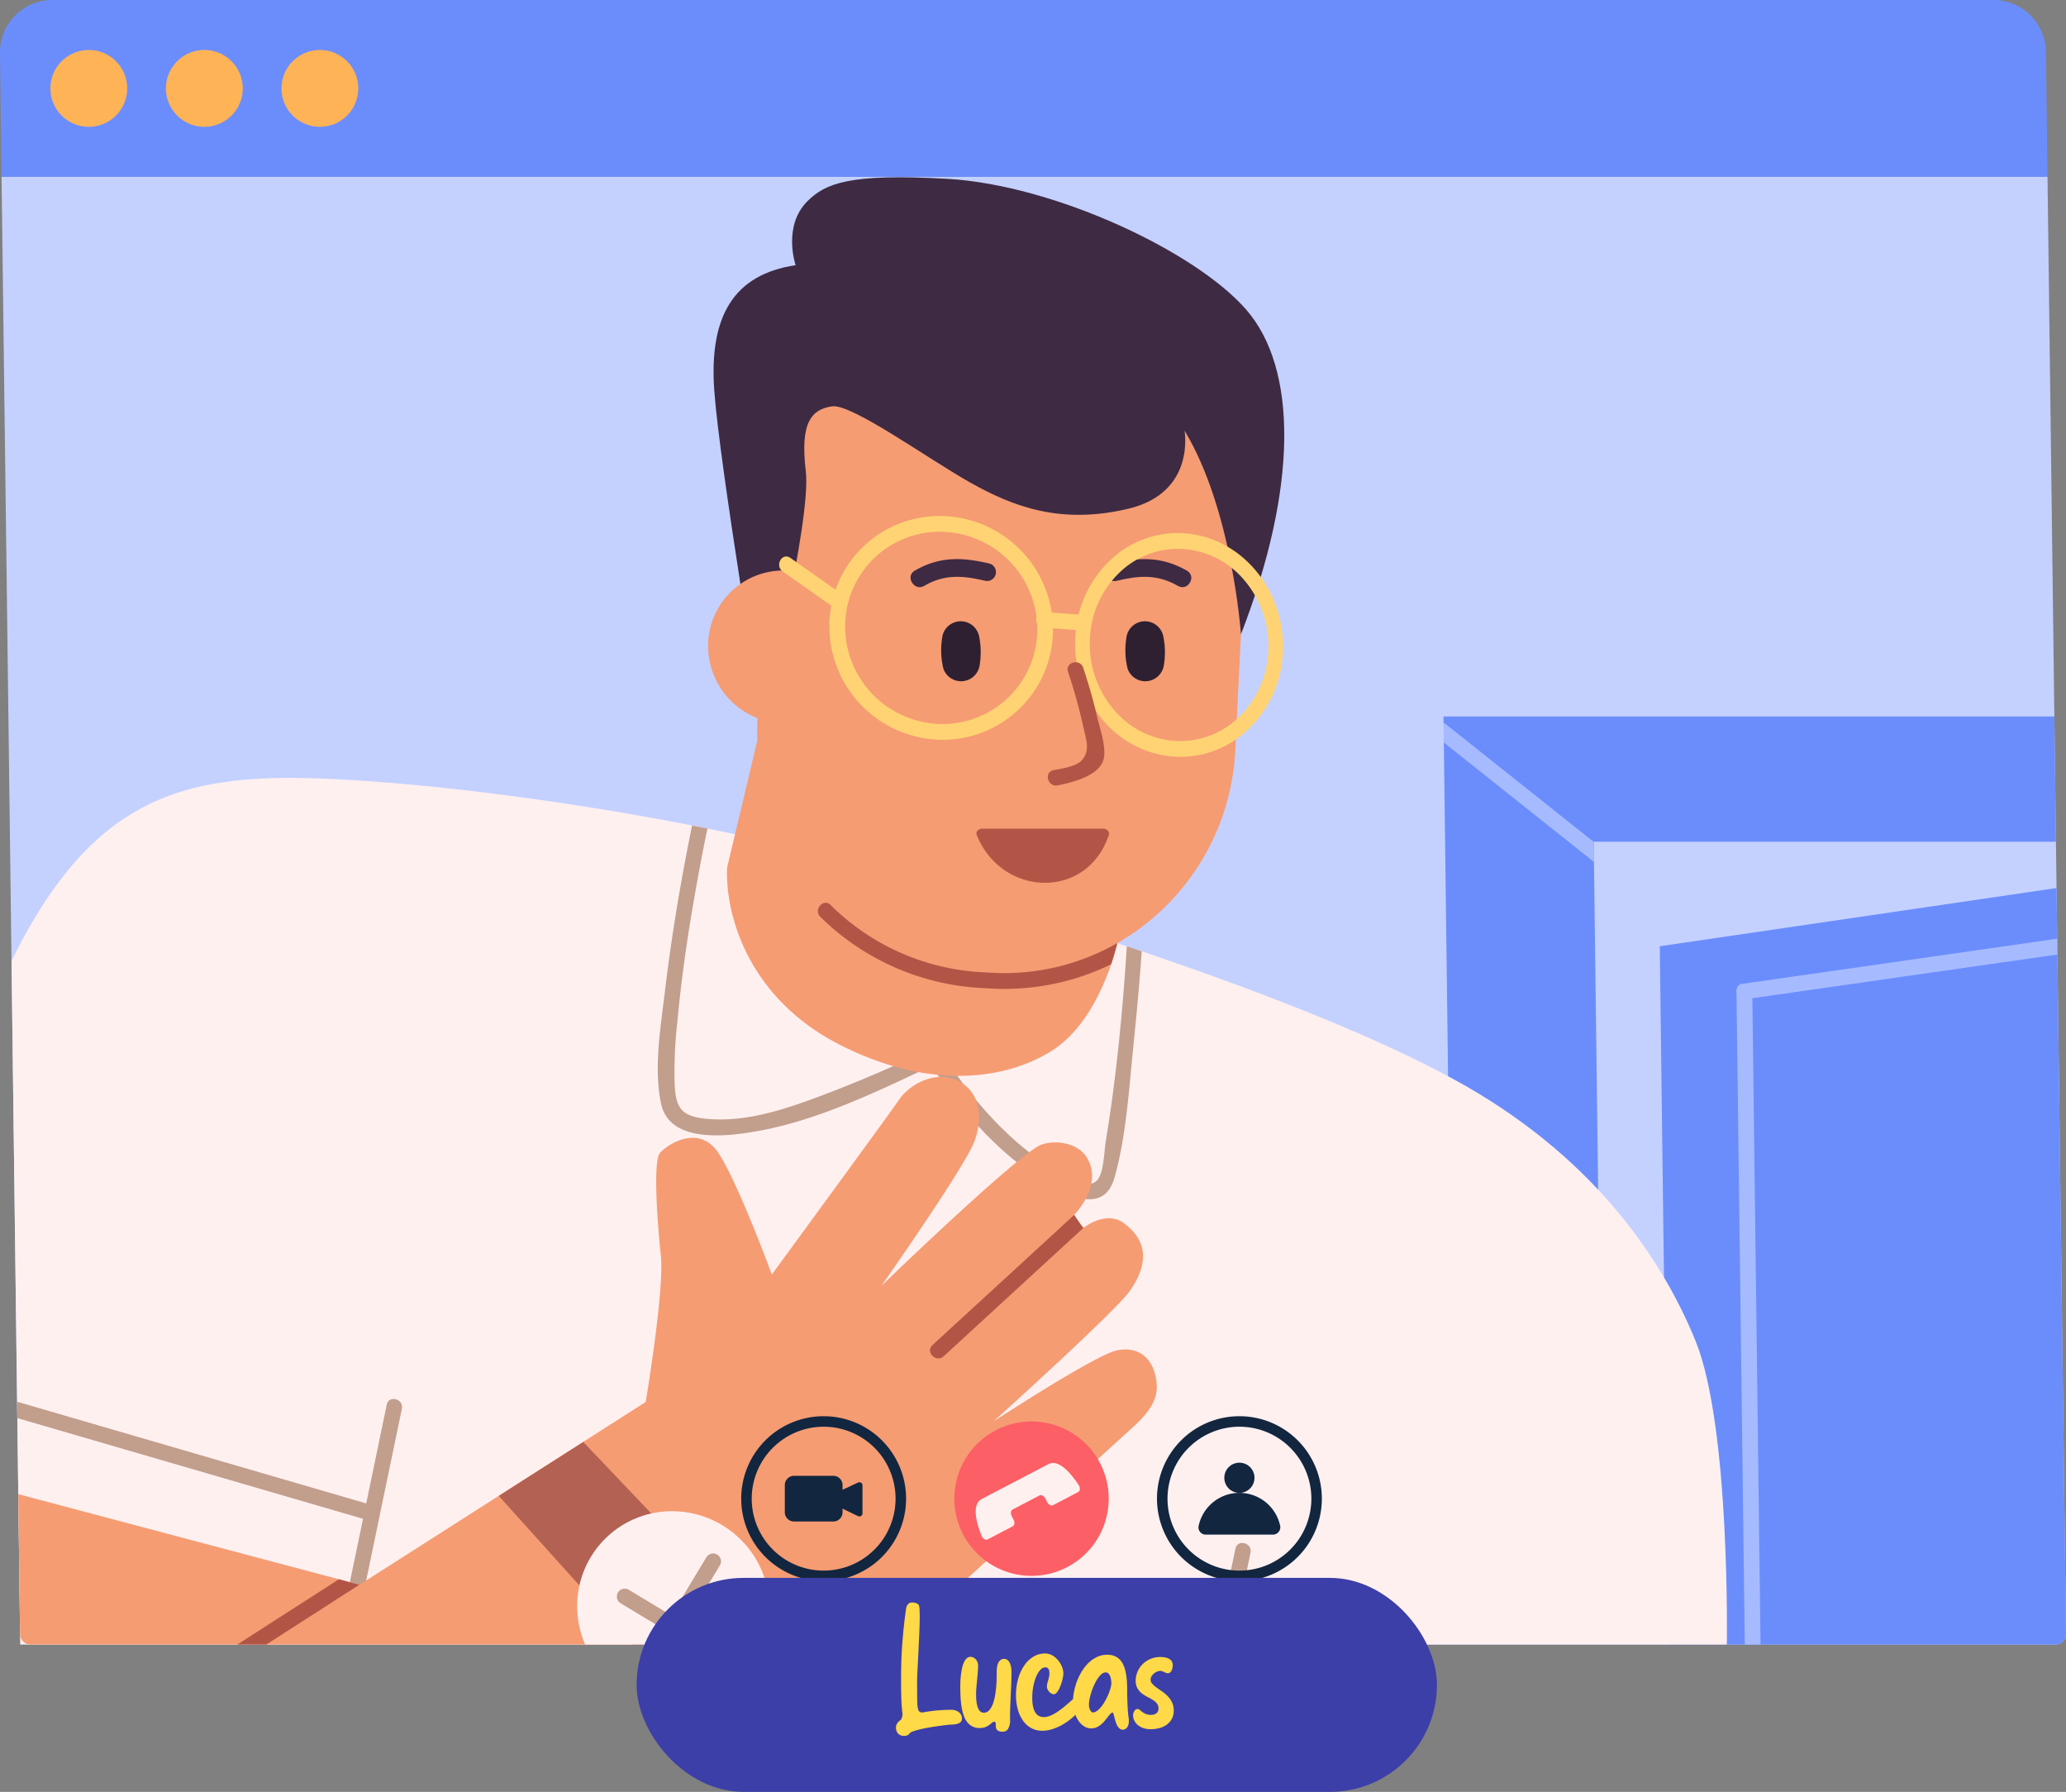 <svg xmlns="http://www.w3.org/2000/svg" xmlns:xlink="http://www.w3.org/1999/xlink" width="410" height="355.527" viewBox="0 0 410 355.527">
  <rect x="0" y="0" width="410" height="355.527" fill="#808080" stroke="none"/>
  <defs>
    <clipPath id="clip-path">
      <rect id="Rectángulo_44997" data-name="Rectángulo 44997" width="410" height="326.296" fill="none"/>
    </clipPath>
  </defs>
  <g id="_2" data-name="2" transform="translate(0)">
    <g id="Grupo_174315" data-name="Grupo 174315">
      <g id="Grupo_174315-2" data-name="Grupo 174315" transform="translate(0)" clip-path="url(#clip-path)">
        <path id="Trazado_179631" data-name="Trazado 179631" d="M0,64.474,3.672,353.631a2.085,2.085,0,0,0,2.085,2.058h401.85a2.085,2.085,0,0,0,2.084-2.111l-3.67-289.1Z" transform="translate(0.309 -29.393)" fill="#c4d1ff"/>
        <path id="Trazado_179632" data-name="Trazado 179632" d="M0,335.376l1.759,138.55H78.533a2.085,2.085,0,0,0,2.084-2.111L78.739,323.826Z" transform="translate(329.383 -147.631)" fill="#6b8dfc"/>
        <path id="Trazado_179633" data-name="Trazado 179633" d="M3.668,261.258l1.319,103.9,29.853,27.852-1.358-106.9H125.21l-.316-24.85Z" transform="translate(282.795 -119.106)" fill="#6b8dfc"/>
        <path id="Trazado_179634" data-name="Trazado 179634" d="M3.145,352.572a1.764,1.764,0,0,0,1.981,1.71c.374-.063.77-.1,1.145-.167q30.246-4.346,60.534-8.672l-.04-3.148q-31.276,4.5-62.51,8.964a1.169,1.169,0,0,0-1.09,1.168.3.3,0,0,0-.019.146" transform="translate(341.483 -156.05)" fill="#a6bbff"/>
        <path id="Trazado_179635" data-name="Trazado 179635" d="M111.408,360.292l1.645,129.566h3.127l-1.645-129.566a1.572,1.572,0,0,0-3.09-.354.311.311,0,0,0-.019.146.653.653,0,0,0-.018.208" transform="translate(233.202 -163.562)" fill="#a6bbff"/>
        <path id="Trazado_179636" data-name="Trazado 179636" d="M172.159,263.442l.051,3.982q14.91,11.851,29.8,23.7l-.05-3.982q-14.879-11.851-29.8-23.7" transform="translate(114.318 -120.102)" fill="#a6bbff"/>
        <path id="Trazado_179637" data-name="Trazado 179637" d="M123.667,319.944l1.723,135.674H464.073s.721-43.3-6.228-60.29c-6.95-17.011-20.986-37.212-48.129-51.951-27.122-14.76-74.14-30.166-115.985-42.028S197.6,283.065,175.47,283.712c-22.11.646-37.74,7.693-51.8,36.232" transform="translate(-121.382 -129.322)" fill="#fff0f0"/>
        <path id="Trazado_179638" data-name="Trazado 179638" d="M617.671,512.072q-3.873,18.641-7.745,37.283c-.405,1.949-3.408,1.124-3-.825q3.872-18.641,7.745-37.283c.4-1.949,3.407-1.124,3,.825" transform="translate(-537.918 -232.568)" fill="#c29e8c"/>
        <path id="Trazado_179639" data-name="Trazado 179639" d="M297.358,582.8h3.148c1.279-6.066,2.536-12.154,3.792-18.22.413-1.96-2.579-2.773-2.992-.833-1.316,6.358-2.632,12.7-3.949,19.054" transform="translate(-56.131 -256.503)" fill="#c29e8c"/>
        <path id="Trazado_179640" data-name="Trazado 179640" d="M615.445,511.147l.041,3.252q34.306,9.975,68.59,19.972c.4.125.816.229,1.214.354,1.925.563,2.7-2.439.8-3-.461-.126-.9-.271-1.36-.4q-34.652-10.069-69.281-20.18" transform="translate(-612.05 -233.029)" fill="#c29e8c"/>
        <path id="Trazado_179641" data-name="Trazado 179641" d="M337.377,367.61c.256.4.532.792.787,1.188,6.078,9.089,13.694,17.866,23.188,23.432,5.062,2.96,11.244,5.525,13.158-1.355,2.333-8.381,2.842-17.553,3.733-26.185.63-6.213,1.218-12.425,1.639-18.637l-2.952-1c-.836,12.988-2.088,26.017-4.2,38.8-.309,1.939-.342,5.92-1.614,7.525-1.95,2.46-7.039-1.063-9.35-2.5-8.889-5.566-16.044-14.135-21.721-22.828a1.514,1.514,0,0,0-1.3-.73h-.083a.857.857,0,0,0-.229.021,1.469,1.469,0,0,0-1.056,2.273" transform="translate(-153.306 -157.308)" fill="#c29e8c"/>
        <path id="Trazado_179642" data-name="Trazado 179642" d="M410.488,356.107c1.646,8.151,13.3,6.609,19.354,5.524,11.876-2.168,23.479-7.776,34.338-12.9.455-.229.911-.438,1.347-.646,1.555-.708.569-2.793-.849-2.835a.841.841,0,0,0-.23.021,1.307,1.307,0,0,0-.519.146c-7.46,3.523-15.091,6.8-22.83,9.673-6.515,2.4-13.45,4.607-20.5,4.212-5.674-.334-7.131-1.751-7.382-6.713a87.3,87.3,0,0,1,.547-12.779c.988-10.841,2.748-21.639,4.78-32.334.371-1.96.763-3.919,1.176-5.858-1.023-.188-2.048-.4-3.051-.584-.3,1.4-.569,2.793-.843,4.19-1.84,9.465-3.386,18.992-4.536,28.582-.828,7.088-2.267,15.177-.8,22.306" transform="translate(-279.322 -137.238)" fill="#c29e8c"/>
        <path id="Trazado_179643" data-name="Trazado 179643" d="M331.614,475.5l.353,27.774a2.085,2.085,0,0,0,2.084,2.058h171.6s42.327-38.8,46.78-42.758c4.432-3.961,5.525-6.546,5-9.84-.68-4.253-3.5-6.629-7.766-5.775-4.117.834-23.263,13.3-24.462,14.072,1.422-1.292,24.176-21.848,26.981-25.829,2.888-4.108,4.573-9.319-1.255-13.53-3.19-2.3-7.116.376-7.836.924l-.189-.013c-.6-.734-1.752-2.5-1.752-2.5a1.208,1.208,0,0,0,.165-.167c.9-.98,5.4-6.275,2.338-11.237-1.639-2.648-5.695-3.586-8.892-2.564-4.318,1.4-31.874,28.061-31.874,28.061s16.628-23.62,18.5-28.748c1.853-5.129.818-9.465-2.67-11.591-4.852-2.939-10.354.521-12.2,3.252-2.088,3.064-25.367,34.836-25.367,34.836s-6.652-18.158-10.584-24.1c-3.911-5.92-10.277-1.606-11.632,0s-.538,13.467.2,20.367c.713,6.9-3.009,29.019-3.009,29.019l-56.786,36.254h-.021Z" transform="translate(-327.986 -179.041)" fill="#f59c73"/>
        <path id="Trazado_179644" data-name="Trazado 179644" d="M622.5,588.845h5.775q9.212-5.941,18.445-11.862l-4.058-1.084L622.5,588.845" transform="translate(-575.418 -262.549)" fill="#b35546"/>
        <path id="Trazado_179645" data-name="Trazado 179645" d="M423.483,310.212s-3.293,15.375-13.159,21.469-25.083,7.377-42.194-1.443-22.442-24.535-22.093-34.959L352.054,270Z" transform="translate(-201.755 -123.09)" fill="#f59c73"/>
        <path id="Trazado_179646" data-name="Trazado 179646" d="M351.174,114.529h0A46.753,46.753,0,0,0,301.449,159l-1.761,36.126a48.2,48.2,0,0,0,45.105,50.289,46.753,46.753,0,0,0,49.725-44.467l1.761-36.126a48.2,48.2,0,0,0-45.105-50.289" transform="translate(-149.367 -52.172)" fill="#f59c73"/>
        <path id="Trazado_179647" data-name="Trazado 179647" d="M349.478,302.4a.941.941,0,0,1,.626-.231h24.161a1.424,1.424,0,0,1,.748.318l.015.015a.861.861,0,0,1,.258.987c-4.393,12.944-21.242,12.187-26.171,0a.818.818,0,0,1,.363-1.089" transform="translate(-155.256 -137.757)" fill="#b35546"/>
        <path id="Trazado_179648" data-name="Trazado 179648" d="M328.833,229.9a15.307,15.307,0,0,0,.26,6.1,3.722,3.722,0,0,0,7.164-.6,15.708,15.708,0,0,0-.094-5.883,3.714,3.714,0,0,0-7.33.375" transform="translate(-105.309 -103.293)" fill="#2f2031"/>
        <path id="Trazado_179649" data-name="Trazado 179649" d="M396.022,229.9a15.306,15.306,0,0,0,.26,6.1,3.722,3.722,0,0,0,7.164-.6,15.709,15.709,0,0,0-.094-5.883,3.714,3.714,0,0,0-7.33.375" transform="translate(-209.056 -103.293)" fill="#2f2031"/>
        <path id="Trazado_179650" data-name="Trazado 179650" d="M405.1,208.191c-4.469-1.062-8.1-1.349-12.144,1.009-1.954,1.138-3.822-1.883-1.864-3.023,4.884-2.844,9.392-2.7,14.812-1.415a1.761,1.761,0,0,1-.8,3.428" transform="translate(-209.561 -92.949)" fill="#3e2a43"/>
        <path id="Trazado_179651" data-name="Trazado 179651" d="M321.192,208.191c4.442-1.062,8.061-1.349,12.17,1.009,1.983,1.138,3.774-1.883,1.787-3.023-4.956-2.844-9.461-2.7-14.848-1.415-2.2.527-1.316,3.956.891,3.428" transform="translate(-99.599 -92.949)" fill="#3e2a43"/>
        <path id="Trazado_179652" data-name="Trazado 179652" d="M378.573,114.9s2.294,12.295-11.136,15.5-22.883-.428-31.282-5.131-23.66-15.778-27.561-15.181-6.377,2.994-5.183,12.829-8.626,49.389-8.626,49.389-8.5-50.672-9.539-65.425,3.906-22.96,16.15-24.8c0,0-2.665-7.778,2.4-12.749,3.5-3.437,8.162-5.536,27.9-4.37,20.81,1.23,48.824,14.18,59.075,25.887s10.332,35.286-1,64.472c0,0-1.7-24.756-11.2-40.418" transform="translate(-143.504 -29.466)" fill="#3e2a43"/>
        <path id="Trazado_179653" data-name="Trazado 179653" d="M439.467,223.212a15.416,15.416,0,0,0,15.374,15.181,14.951,14.951,0,0,0,14.988-15.181,15.416,15.416,0,0,0-15.374-15.181,14.951,14.951,0,0,0-14.988,15.181" transform="translate(-298.946 -94.84)" fill="#f59c73"/>
        <path id="Trazado_179654" data-name="Trazado 179654" d="M306.5,238.782a19.417,19.417,0,0,0,13.442-5.452,22.406,22.406,0,0,0,6.858-15.208c.645-12.209-8.068-22.832-19.425-23.681a19.373,19.373,0,0,0-14.9,5.4,22.394,22.394,0,0,0-6.857,15.208,23.374,23.374,0,0,0,5.2,16.108,20.278,20.278,0,0,0,14.22,7.573c.489.036.977.054,1.461.054m-.545-41.269q.627,0,1.256.047a17.435,17.435,0,0,1,12.215,6.507,20.086,20.086,0,0,1,4.473,13.84,19.255,19.255,0,0,1-5.892,13.064,16.707,16.707,0,0,1-12.8,4.637,17.42,17.42,0,0,1-12.215-6.506,20.081,20.081,0,0,1-4.472-13.84,19.238,19.238,0,0,1,5.891-13.064,16.689,16.689,0,0,1,11.548-4.685" transform="translate(-72.219 -88.619)" fill="#ffd373"/>
        <path id="Trazado_179655" data-name="Trazado 179655" d="M391.946,232.563a21.886,21.886,0,0,0,21.87-20.662A22.536,22.536,0,0,0,392.91,188.22a21.862,21.862,0,0,0-23.42,20.6A22.538,22.538,0,0,0,390.4,232.508q.78.056,1.55.055m-.563-41.271q.673,0,1.351.047a19.363,19.363,0,0,1,17.96,20.346,18.794,18.794,0,0,1-20.122,17.7,19.366,19.366,0,0,1-17.959-20.348,18.778,18.778,0,0,1,18.771-17.749" transform="translate(-204.873 -85.784)" fill="#ffd373"/>
        <path id="Trazado_179656" data-name="Trazado 179656" d="M365.391,226.812l-7.472-.519c-1.983-.138-2.037-3.241-.04-3.1l7.473.519c1.982.138,2.037,3.241.039,3.1" transform="translate(-150.787 -101.75)" fill="#ffd373"/>
        <path id="Trazado_179657" data-name="Trazado 179657" d="M487.288,525.817l38.239,40.2H497.089l-26.573-29.5Z" transform="translate(-371.537 -239.717)" fill="#b36152"/>
        <path id="Trazado_179658" data-name="Trazado 179658" d="M472.849,570.145a19.094,19.094,0,0,0,1.574,7.38h35.211a18.833,18.833,0,0,0,1.386-7.38A19.38,19.38,0,0,0,491.7,551.07a18.8,18.8,0,0,0-18.854,19.075" transform="translate(-358.299 -251.23)" fill="#fff0f0"/>
        <path id="Trazado_179659" data-name="Trazado 179659" d="M492.853,573.649l1.577.951,6.9,4.16,6.975-11.571a1.564,1.564,0,0,1,2.678,1.614l-7.782,12.91a1.424,1.424,0,0,1-.841.652,1.191,1.191,0,0,1-.126.051c-.04.008-.079.008-.12.013a1.424,1.424,0,0,1-1.059-.183l-8.24-4.967-1.577-.951a1.564,1.564,0,0,1,1.614-2.678" transform="translate(-368.104 -258.242)" fill="#c29e8c"/>
        <path id="Trazado_179660" data-name="Trazado 179660" d="M456.355,212.879l-9.935-7c-1.629-1.148-.115-3.839,1.532-2.679l9.935,7c1.629,1.148.115,3.839-1.532,2.679" transform="translate(-291.105 -92.508)" fill="#ffd373"/>
        <path id="Trazado_179661" data-name="Trazado 179661" d="M361.121,471.075c9.541-8.756,18.183-16.689,27.724-25.466-.571-.668-1.826-2.585-1.826-2.585-9.664,8.9-18.451,16.94-28.136,25.841-1.484,1.376.775,3.565,2.238,2.21" transform="translate(-173.851 -201.972)" fill="#b35546"/>
        <path id="Trazado_179662" data-name="Trazado 179662" d="M357.762,242.566c1.049,3.148,1.978,6.319,2.723,9.55.55,2.384,1.686,5.518,1.445,8.008-.368,3.807-6.176,5.161-9.209,5.8-1.959.411-2.836-2.6-.869-3.015,1.647-.345,4.495-.7,5.649-1.982,1.749-1.938.771-4.336.311-6.485a103.135,103.135,0,0,0-3.055-11.04c-.64-1.921,2.368-2.743,3.005-.831" transform="translate(-142.804 -110.089)" fill="#b35546"/>
        <path id="Trazado_179663" data-name="Trazado 179663" d="M348.457,329.527a46.1,46.1,0,0,0,29.794,13.417l1.815.1a44.976,44.976,0,0,0,25.38-5.858s-.374,1.71-1.218,4.211A48.258,48.258,0,0,1,383,346.279c-1.021,0-2.064-.041-3.087-.1l-1.815-.1a49.288,49.288,0,0,1-31.565-14.083c-1.466-1.469.631-3.671,1.919-2.46" transform="translate(-183.726 -150.07)" fill="#b35546"/>
        <path id="Trazado_179664" data-name="Trazado 179664" d="M7.055,35.081h406.02l-.317-24.791A10.423,10.423,0,0,0,402.335,0H17.169A10.423,10.423,0,0,0,6.747,10.555Z" transform="translate(-6.746)" fill="#6b8dfc"/>
        <path id="Trazado_179665" data-name="Trazado 179665" d="M121.7,25.85a7.622,7.622,0,1,0,7.622-7.622A7.623,7.623,0,0,0,121.7,25.85" transform="translate(-111.698 -8.31)" fill="#ffb357"/>
        <path id="Trazado_179666" data-name="Trazado 179666" d="M79.551,25.85a7.623,7.623,0,1,0,7.622-7.622,7.623,7.623,0,0,0-7.622,7.622" transform="translate(-46.619 -8.31)" fill="#ffb357"/>
        <path id="Trazado_179667" data-name="Trazado 179667" d="M37.4,25.85a7.622,7.622,0,1,0,7.622-7.622A7.623,7.623,0,0,0,37.4,25.85" transform="translate(18.459 -8.31)" fill="#ffb357"/>
        <path id="Trazado_179668" data-name="Trazado 179668" d="M439.418,549.148a16.359,16.359,0,1,0-16.36-16.36,16.377,16.377,0,0,0,16.36,16.36m0-30.634a14.274,14.274,0,1,1-14.275,14.274,14.289,14.289,0,0,1,14.275-14.274" transform="translate(-275.964 -235.438)" fill="#12263f"/>
        <g id="Grupo_174319" data-name="Grupo 174319" transform="translate(155.748 292.816)">
          <path id="Trazado_179669" data-name="Trazado 179669" d="M448.581,547.231H440.8a1.84,1.84,0,0,1-1.84-1.839V540a1.839,1.839,0,0,1,1.84-1.839h7.779A1.839,1.839,0,0,1,450.42,540v5.391a1.839,1.839,0,0,1-1.839,1.839" transform="translate(-438.962 -538.162)" fill="#12263f"/>
          <path id="Trazado_179670" data-name="Trazado 179670" d="M460.475,540.566l-5.858,2.724a.614.614,0,0,0-.008,1.11l5.858,2.832a.614.614,0,0,0,.881-.553v-5.557a.614.614,0,0,0-.873-.557" transform="translate(-445.937 -539.231)" fill="#12263f"/>
        </g>
        <path id="Trazado_179671" data-name="Trazado 179671" d="M350.894,526.561a15.317,15.317,0,1,0,20.671-6.473,15.316,15.316,0,0,0-20.671,6.473" transform="translate(-159.758 -236.309)" fill="#fc5f65"/>
        <path id="Trazado_179672" data-name="Trazado 179672" d="M380.106,537.809c-1.2-1.816-3.817-5.236-5.956-4.117l-13.3,6.958c-2.138,1.118-.824,5.222-.016,7.24.244.608.817.968,1.217.758l5.007-2.619c.36-.188.429-.766.155-1.29l-.377-.722c-.274-.525-.205-1.1.155-1.291l5.367-2.807c.36-.188.873.084,1.148.609l.377.722c.274.524.788.8,1.148.609l5.008-2.619c.4-.209.431-.886.071-1.432" transform="translate(-166.062 -243.207)" fill="#fff0f0"/>
        <path id="Trazado_179673" data-name="Trazado 179673" d="M287.77,549.148a16.359,16.359,0,1,0-16.358-16.36,16.379,16.379,0,0,0,16.358,16.36m0-30.634A14.274,14.274,0,1,1,273.5,532.788a14.291,14.291,0,0,1,14.273-14.274" transform="translate(-41.807 -235.438)" fill="#12263f"/>
        <path id="Trazado_179674" data-name="Trazado 179674" d="M295.98,536.375a2.994,2.994,0,1,0,2.995-2.994,2.995,2.995,0,0,0-2.995,2.994" transform="translate(-53.013 -243.166)" fill="#12263f"/>
        <path id="Trazado_179675" data-name="Trazado 179675" d="M288.034,552.666h13.329a1.47,1.47,0,0,0,1.414-1.817,8.273,8.273,0,0,0-16.179.145,1.433,1.433,0,0,0,1.436,1.671" transform="translate(-48.74 -248.179)" fill="#12263f"/>
        <rect id="Rectángulo_44996" data-name="Rectángulo 44996" width="14.208" height="21.57" transform="translate(270.48 283.701)" fill="#fff0f0"/>
      </g>
    </g>
    <g id="Grupo_174316" data-name="Grupo 174316" transform="translate(126.338 313.069)">
      <g id="Grupo_173798" data-name="Grupo 173798" transform="translate(0 0)">
        <rect id="Rectángulo_44603" data-name="Rectángulo 44603" width="158.826" height="42.458" rx="21.229" fill="#3c3fa7"/>
      </g>
      <path id="Trazado_179676" data-name="Trazado 179676" d="M2.187,2.255A1.6,1.6,0,0,1,.922,1.794,1.789,1.789,0,0,1,.516.568,1.442,1.442,0,0,1,.754-.22a2.163,2.163,0,0,1,.653-.645.563.563,0,0,0,.175-.223,2.015,2.015,0,0,0,.135-.358,2.584,2.584,0,0,0,.08-.422,1.527,1.527,0,0,0-.008-.414q-.111-.892-.167-1.871T1.55-6.094q-.016-.963-.016-1.879v-1.7q0-3.486.279-6.933t.724-6.487a1.611,1.611,0,0,1,.35-.756,1,1,0,0,1,.828-.358,2.117,2.117,0,0,1,.876.159.931.931,0,0,1,.446.334,2.222,2.222,0,0,1,.151.828q.04.637.04,1.568t-.04,2.085q-.04,1.154-.1,2.38T4.973-14.4q-.064,1.226-.119,2.308t-.1,1.95q-.04.868-.04,1.361V-6.97q0,.645.008,1.369T4.75-4.176a4.441,4.441,0,0,0,.207,1.3.738.738,0,0,0,.78.486A1.652,1.652,0,0,0,6.1-2.441q.764-.143,1.576-.239t1.552-.151q.74-.056,1.337-.072t.915-.016A2.707,2.707,0,0,1,12.3-2.8a2.2,2.2,0,0,1,.677.342,1.612,1.612,0,0,1,.462.541,1.484,1.484,0,0,1,.167.7.949.949,0,0,1-.287.748,1.629,1.629,0,0,1-.7.358,4.227,4.227,0,0,1-.884.119q-.47.016-.836.048Q10.609.09,9.964.17T8.5.369q-.82.119-1.711.279T5.132,1A10.905,10.905,0,0,0,3.819,1.4a1.281,1.281,0,0,0-.677.454.666.666,0,0,1-.406.3A1.787,1.787,0,0,1,2.187,2.255ZM17.1.7A3.058,3.058,0,0,1,15.647.369,3.1,3.1,0,0,1,14.6-.539,4.747,4.747,0,0,1,13.92-1.9a10.849,10.849,0,0,1-.4-1.7,18.243,18.243,0,0,1-.191-1.942q-.048-1.019-.048-2.054,0-.255.016-.78t.08-1.17q.064-.645.191-1.329a6.789,6.789,0,0,1,.35-1.25,2.909,2.909,0,0,1,.565-.931,1.083,1.083,0,0,1,.82-.366,1.281,1.281,0,0,1,.565.135,1.564,1.564,0,0,1,.486.366,1.86,1.86,0,0,1,.334.541,1.723,1.723,0,0,1,.127.661q0,.685-.064,1.4T16.618-8.88q-.072.724-.135,1.457t-.064,1.449q0,.239.008.6t.056.764a7.232,7.232,0,0,0,.143.812,3.217,3.217,0,0,0,.263.732,1.55,1.55,0,0,0,.422.525.978.978,0,0,0,.621.2,1.411,1.411,0,0,0,1.114-.517,4.124,4.124,0,0,0,.732-1.321,9.759,9.759,0,0,0,.438-1.775q.151-.971.215-1.886T20.5-9.5q.008-.74.008-1.075a5.152,5.152,0,0,1,.08-.907,2.805,2.805,0,0,1,.255-.788,1.549,1.549,0,0,1,.454-.549,1.077,1.077,0,0,1,.661-.207,1.049,1.049,0,0,1,.693.231,1.73,1.73,0,0,1,.454.6,3.168,3.168,0,0,1,.255.8,4.757,4.757,0,0,1,.08.852q0,1.289-.048,2.452t-.1,2.308q-.048,1.146-.1,2.316T23.153-.992a3.3,3.3,0,0,1-.4,1.871,1.224,1.224,0,0,1-1.035.549,1.948,1.948,0,0,1-.844-.143.891.891,0,0,1-.406-.366,1.152,1.152,0,0,1-.135-.478Q20.32.186,20.32-.037A1.022,1.022,0,0,0,20.264-.4a.235.235,0,0,0-.247-.143.673.673,0,0,0-.43.191q-.223.191-.541.43a3.576,3.576,0,0,1-.78.43A3.058,3.058,0,0,1,17.1.7Zm7.228-6.527a11.773,11.773,0,0,1,.414-3.152,9.135,9.135,0,0,1,1.162-2.627,6.034,6.034,0,0,1,1.823-1.807,4.377,4.377,0,0,1,2.38-.677,2.8,2.8,0,0,1,1.481.406,4.336,4.336,0,0,1,1.146,1,4.832,4.832,0,0,1,.74,1.274,3.442,3.442,0,0,1,.263,1.234,4.36,4.36,0,0,1-.072.708,8.992,8.992,0,0,1-.2.884,8.989,8.989,0,0,1-.31.923,6.716,6.716,0,0,1-.39.828,2.611,2.611,0,0,1-.446.6.711.711,0,0,1-.494.231.931.931,0,0,1-.422-.119,1.687,1.687,0,0,1-.438-.334,2.073,2.073,0,0,1-.35-.494,1.287,1.287,0,0,1-.143-.6,2.278,2.278,0,0,1,.08-.6q.08-.295.167-.613t.167-.653a3.087,3.087,0,0,0,.08-.716,3.237,3.237,0,0,0-.024-.366,1.467,1.467,0,0,0-.1-.4.763.763,0,0,0-.247-.318.7.7,0,0,0-.438-.127,1.359,1.359,0,0,0-.979.494,4.461,4.461,0,0,0-.828,1.329,9.6,9.6,0,0,0-.573,1.934,11.917,11.917,0,0,0-.215,2.292,7.805,7.805,0,0,0,.183,1.839,3.482,3.482,0,0,0,.494,1.178,1.774,1.774,0,0,0,.724.621,2.141,2.141,0,0,0,.876.183,3.453,3.453,0,0,0,1.393-.31,8.714,8.714,0,0,0,1.409-.788q.7-.478,1.345-1.019t1.186-1.019q.541-.478.947-.788a1.22,1.22,0,0,1,.613-.31q.573,0,.724.366a2.587,2.587,0,0,1,.151.971,2.106,2.106,0,0,1-.334,1.011,6.626,6.626,0,0,1-.915,1.2A11.572,11.572,0,0,1,35-.929,12.4,12.4,0,0,1,33.326.162a9.954,9.954,0,0,1-1.855.78,6.481,6.481,0,0,1-1.9.295A4.5,4.5,0,0,1,27.34.7,4.9,4.9,0,0,1,25.7-.8a7.142,7.142,0,0,1-1.019-2.245A10.6,10.6,0,0,1,24.331-5.832ZM46.667-1.47a3.7,3.7,0,0,1,.048,1.114,2.225,2.225,0,0,1-.231.78,1.167,1.167,0,0,1-.422.454,1.043,1.043,0,0,1-.541.151A.946.946,0,0,1,44.86.775a2.191,2.191,0,0,1-.47-.629,4.616,4.616,0,0,1-.318-.812q-.127-.438-.223-.812t-.167-.629q-.072-.255-.167-.255a.64.64,0,0,0-.422.231,6.122,6.122,0,0,0-.5.581q-.271.35-.6.756a5.787,5.787,0,0,1-.732.756,3.9,3.9,0,0,1-.9.581A2.523,2.523,0,0,1,39.28.775,2.612,2.612,0,0,1,37.8.329,3.985,3.985,0,0,1,36.653-.865a6.165,6.165,0,0,1-.74-1.719,7.709,7.709,0,0,1-.263-2.022,10.049,10.049,0,0,1,.207-1.95,12.887,12.887,0,0,1,.6-2.07,11.472,11.472,0,0,1,.971-1.966,8.434,8.434,0,0,1,1.337-1.664,6.2,6.2,0,0,1,1.68-1.154,4.694,4.694,0,0,1,2.006-.43,3.618,3.618,0,0,1,1.528.295,3.128,3.128,0,0,1,1.075.8,4.026,4.026,0,0,1,.7,1.194,8.194,8.194,0,0,1,.406,1.473,13.326,13.326,0,0,1,.191,1.632q.048.844.048,1.672,0,.812.024,1.608t.056,1.5q.032.708.088,1.274T46.667-1.47ZM38.818-3.985a2.2,2.2,0,0,0,.263,1.178q.263.414.486.414a1.44,1.44,0,0,0,.86-.318,4.628,4.628,0,0,0,.844-.836,8.336,8.336,0,0,0,.772-1.162,12.643,12.643,0,0,0,.629-1.3,10.446,10.446,0,0,0,.43-1.234,3.826,3.826,0,0,0,.159-.979q0-.016-.008-.175t-.04-.39q-.032-.231-.1-.5a2.1,2.1,0,0,0-.191-.509,1.223,1.223,0,0,0-.318-.39.721.721,0,0,0-.462-.151,1.288,1.288,0,0,0-.82.334,4.025,4.025,0,0,0-.772.884,9.27,9.27,0,0,0-.685,1.234,12.438,12.438,0,0,0-.549,1.393,12.565,12.565,0,0,0-.366,1.369A5.8,5.8,0,0,0,38.818-3.985Zm8.756,2.213a1.547,1.547,0,0,1,.271-.931.757.757,0,0,1,.6-.374.691.691,0,0,1,.454.183q.215.183.5.4a3.581,3.581,0,0,0,.7.4,2.563,2.563,0,0,0,1.035.183q.1,0,.342-.024a1.428,1.428,0,0,0,.5-.151,1.264,1.264,0,0,0,.446-.382,1.2,1.2,0,0,0,.191-.732,1.5,1.5,0,0,0-.326-.995,3.4,3.4,0,0,0-.828-.7q-.5-.31-1.083-.6A6.016,6.016,0,0,1,49.3-6.182a3.55,3.55,0,0,1-.844-.971A3.007,3.007,0,0,1,48.084-8.6a4.572,4.572,0,0,1,.31-1.719,4.7,4.7,0,0,1,.963-1.544,4.836,4.836,0,0,1,1.568-1.106,5.018,5.018,0,0,1,2.093-.422,5.127,5.127,0,0,1,.844.072,2.742,2.742,0,0,1,.78.247,1.516,1.516,0,0,1,.573.494,1.413,1.413,0,0,1,.223.828,3.09,3.09,0,0,1-.04.454,2.055,2.055,0,0,1-.151.517,1.259,1.259,0,0,1-.3.43.7.7,0,0,1-.494.175.958.958,0,0,1-.366-.072q-.175-.072-.35-.159t-.358-.159a1.105,1.105,0,0,0-.406-.072,1.724,1.724,0,0,0-.629.135,2.294,2.294,0,0,0-.629.374,2.181,2.181,0,0,0-.478.557,1.28,1.28,0,0,0-.191.669,1.208,1.208,0,0,0,.342.836,5.5,5.5,0,0,0,.852.74q.509.366,1.1.772a7.292,7.292,0,0,1,1.1.931,4.772,4.772,0,0,1,.852,1.218,3.643,3.643,0,0,1,.342,1.632A3.335,3.335,0,0,1,55.176-.96,3.534,3.534,0,0,1,54.038.178a4.6,4.6,0,0,1-1.481.589,7.167,7.167,0,0,1-1.465.167A4.332,4.332,0,0,1,49.469.663a3.381,3.381,0,0,1-1.09-.677,2.556,2.556,0,0,1-.613-.876A2.351,2.351,0,0,1,47.574-1.772Z" transform="translate(50.953 29.09)" fill="#ffd947"/>
    </g>
  </g>
</svg>
